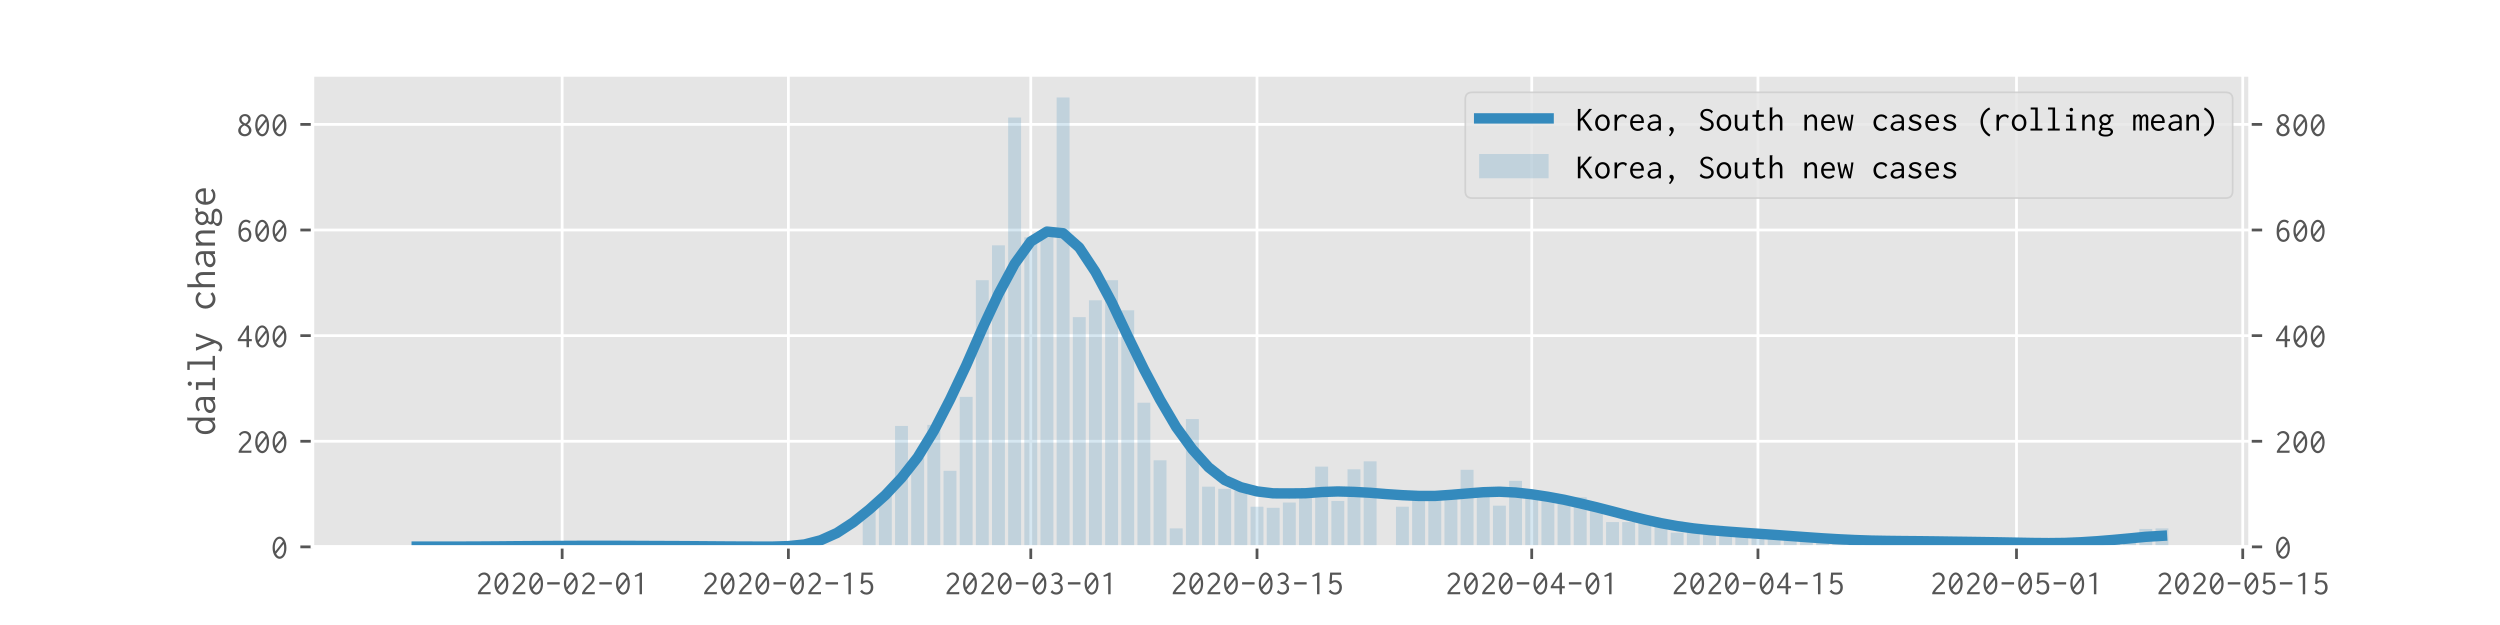 <?xml version="1.0" encoding="utf-8" standalone="no"?>
<!DOCTYPE svg PUBLIC "-//W3C//DTD SVG 1.1//EN"
  "http://www.w3.org/Graphics/SVG/1.1/DTD/svg11.dtd">
<!-- Created with matplotlib (https://matplotlib.org/) -->
<svg height="180pt" version="1.1" viewBox="0 0 720 180" width="720pt" xmlns="http://www.w3.org/2000/svg" xmlns:xlink="http://www.w3.org/1999/xlink">
 <defs>
  <style type="text/css">
*{stroke-linecap:butt;stroke-linejoin:round;}
  </style>
 </defs>
 <g id="figure_1">
  <g id="patch_1">
   <path d="M 0 180 
L 720 180 
L 720 0 
L 0 0 
z
" style="fill:#ffffff;"/>
  </g>
  <g id="axes_1">
   <g id="patch_2">
    <path d="M 90 157.5 
L 648 157.5 
L 648 21.6 
L 90 21.6 
z
" style="fill:#e5e5e5;"/>
   </g>
   <g id="matplotlib.axis_1">
    <g id="xtick_1">
     <g id="line2d_1">
      <path clip-path="url(#p660a47ce5e)" d="M 161.902 157.5 
L 161.902 21.6 
" style="fill:none;stroke:#ffffff;stroke-linecap:square;stroke-width:0.8;"/>
     </g>
     <g id="line2d_2">
      <defs>
       <path d="M 0 0 
L 0 3.5 
" id="m547357cd1e" style="stroke:#555555;stroke-width:0.8;"/>
      </defs>
      <g>
       <use style="fill:#555555;stroke:#555555;stroke-width:0.8;" x="161.902" xlink:href="#m547357cd1e" y="157.5"/>
      </g>
     </g>
     <g id="text_1">
      <!-- 2020-02-01 -->
      <defs>
       <path d="M 7.703 52.594 
L 12.797 48.5 
C 13.406 49.406 13.094 50 13.703 50.797 
C 15.203 53.094 18.906 56.5 24.297 56.5 
C 31 56.5 36.297 51.406 36.297 44.703 
C 36.297 37.094 29.906 31.594 25.406 27.5 
C 18.297 21.094 12.5 14.703 7.297 4.406 
L 7.297 0 
L 43.906 0 
L 43.906 6.906 
C 43.203 7.203 42.703 6.703 42.5 6.5 
C 42.094 6.094 41.906 6.094 41.5 6.094 
L 15.297 6.094 
C 20.5 15.094 27.797 21.297 32.297 25.5 
C 36.797 29.797 43.203 36.203 43.203 45.203 
C 43.203 54.906 35.297 62.703 25.203 62.703 
C 18.094 62.703 11.406 58.906 7.703 52.594 
z
" id="Inconsolata-50"/>
       <path d="M 25.094 62.703 
C 15.203 62.703 5 50.5 5 30.594 
C 5 10.406 15.297 -1.203 25.203 -1.203 
C 34.203 -1.203 44.906 8.594 44.906 30.094 
C 44.906 51.297 34.703 62.703 25.094 62.703 
z
M 34.797 48.406 
L 12.906 20 
C 12 23.5 11.5 27.406 11.5 31.797 
C 11.5 47.797 18.797 56.594 25 56.594 
C 28.406 56.594 32.094 53.906 34.797 48.406 
z
M 37.094 41.797 
C 38 38.297 38.406 34.094 38.406 29.203 
C 38.406 11.797 30.906 5.203 25.406 5.203 
C 21.703 5.203 17.906 8.203 15.203 13.703 
z
" id="Inconsolata-48"/>
       <path d="M 7 34.703 
L 7 28.094 
L 43 28.094 
L 43 34.703 
z
" id="Inconsolata-45"/>
       <path d="M 29.906 62.297 
L 25.094 62.297 
L 8.797 53.797 
L 10.406 49.906 
L 22.906 53.594 
L 22.906 -0.094 
L 29.906 -0.094 
z
" id="Inconsolata-49"/>
      </defs>
      <g style="fill:#555555;" transform="translate(136.902 171.141)scale(0.1 -0.1)">
       <use xlink:href="#Inconsolata-50"/>
       <use x="50" xlink:href="#Inconsolata-48"/>
       <use x="100" xlink:href="#Inconsolata-50"/>
       <use x="150" xlink:href="#Inconsolata-48"/>
       <use x="200" xlink:href="#Inconsolata-45"/>
       <use x="250" xlink:href="#Inconsolata-48"/>
       <use x="300" xlink:href="#Inconsolata-50"/>
       <use x="350" xlink:href="#Inconsolata-45"/>
       <use x="400" xlink:href="#Inconsolata-48"/>
       <use x="450" xlink:href="#Inconsolata-49"/>
      </g>
     </g>
    </g>
    <g id="xtick_2">
     <g id="line2d_3">
      <path clip-path="url(#p660a47ce5e)" d="M 227.057 157.5 
L 227.057 21.6 
" style="fill:none;stroke:#ffffff;stroke-linecap:square;stroke-width:0.8;"/>
     </g>
     <g id="line2d_4">
      <g>
       <use style="fill:#555555;stroke:#555555;stroke-width:0.8;" x="227.057" xlink:href="#m547357cd1e" y="157.5"/>
      </g>
     </g>
     <g id="text_2">
      <!-- 2020-02-15 -->
      <defs>
       <path d="M 10.594 62.297 
L 8.406 30.594 
L 12.906 28.797 
C 15.906 32.594 20.297 34.703 24.594 34.703 
C 31.094 34.703 37.297 29.703 37.297 19.797 
C 37.297 10.203 31.406 5 24.703 5 
C 18 5 13.594 10.094 13.297 10.703 
C 12.906 11.5 13.406 12.5 12.5 13.094 
L 6.297 8.406 
C 10.5 2.297 17.406 -1.203 24.797 -1.203 
C 35.594 -1.203 44.5 6.094 44.5 19.594 
C 44.5 33 36.094 40.406 25.594 40.406 
C 22.203 40.406 18.703 39.594 15.5 38 
L 16.406 56 
L 42.203 56 
L 42.203 62.297 
z
" id="Inconsolata-53"/>
      </defs>
      <g style="fill:#555555;" transform="translate(202.057 171.141)scale(0.1 -0.1)">
       <use xlink:href="#Inconsolata-50"/>
       <use x="50" xlink:href="#Inconsolata-48"/>
       <use x="100" xlink:href="#Inconsolata-50"/>
       <use x="150" xlink:href="#Inconsolata-48"/>
       <use x="200" xlink:href="#Inconsolata-45"/>
       <use x="250" xlink:href="#Inconsolata-48"/>
       <use x="300" xlink:href="#Inconsolata-50"/>
       <use x="350" xlink:href="#Inconsolata-45"/>
       <use x="400" xlink:href="#Inconsolata-49"/>
       <use x="450" xlink:href="#Inconsolata-53"/>
      </g>
     </g>
    </g>
    <g id="xtick_3">
     <g id="line2d_5">
      <path clip-path="url(#p660a47ce5e)" d="M 296.865 157.5 
L 296.865 21.6 
" style="fill:none;stroke:#ffffff;stroke-linecap:square;stroke-width:0.8;"/>
     </g>
     <g id="line2d_6">
      <g>
       <use style="fill:#555555;stroke:#555555;stroke-width:0.8;" x="296.865" xlink:href="#m547357cd1e" y="157.5"/>
      </g>
     </g>
     <g id="text_3">
      <!-- 2020-03-01 -->
      <defs>
       <path d="M 41 46.703 
C 41 55.203 33.797 62.5 23.906 62.5 
C 18.297 62.5 12.797 60.094 8.906 55.797 
L 12.797 51.5 
C 15.703 54.594 19.703 56.297 23.594 56.297 
C 30 56.297 34.406 51.797 34.406 46.5 
C 34.406 42.797 32.094 38.594 27.703 36.703 
C 26.594 36.297 23.797 35.203 17.906 35.203 
L 17.906 29.594 
C 18.906 29.703 20 29.797 21.094 29.797 
C 29.5 29.797 35.703 25.406 35.703 17.906 
C 35.703 11.094 30.5 5.203 23.203 5.203 
C 17.406 5.203 13.906 9 13.406 9.5 
C 12.594 10.406 13 11.406 12.094 12.297 
L 6.906 6 
C 11 1.297 17 -1.094 23.203 -1.094 
C 35.203 -1.094 42.406 7.406 42.406 17.094 
C 42.406 24.5 38.203 30.797 31.703 33.203 
C 37.297 35.297 41 40.594 41 46.703 
z
" id="Inconsolata-51"/>
      </defs>
      <g style="fill:#555555;" transform="translate(271.865 171.141)scale(0.1 -0.1)">
       <use xlink:href="#Inconsolata-50"/>
       <use x="50" xlink:href="#Inconsolata-48"/>
       <use x="100" xlink:href="#Inconsolata-50"/>
       <use x="150" xlink:href="#Inconsolata-48"/>
       <use x="200" xlink:href="#Inconsolata-45"/>
       <use x="250" xlink:href="#Inconsolata-48"/>
       <use x="300" xlink:href="#Inconsolata-51"/>
       <use x="350" xlink:href="#Inconsolata-45"/>
       <use x="400" xlink:href="#Inconsolata-48"/>
       <use x="450" xlink:href="#Inconsolata-49"/>
      </g>
     </g>
    </g>
    <g id="xtick_4">
     <g id="line2d_7">
      <path clip-path="url(#p660a47ce5e)" d="M 362.019 157.5 
L 362.019 21.6 
" style="fill:none;stroke:#ffffff;stroke-linecap:square;stroke-width:0.8;"/>
     </g>
     <g id="line2d_8">
      <g>
       <use style="fill:#555555;stroke:#555555;stroke-width:0.8;" x="362.019" xlink:href="#m547357cd1e" y="157.5"/>
      </g>
     </g>
     <g id="text_4">
      <!-- 2020-03-15 -->
      <g style="fill:#555555;" transform="translate(337.019 171.141)scale(0.1 -0.1)">
       <use xlink:href="#Inconsolata-50"/>
       <use x="50" xlink:href="#Inconsolata-48"/>
       <use x="100" xlink:href="#Inconsolata-50"/>
       <use x="150" xlink:href="#Inconsolata-48"/>
       <use x="200" xlink:href="#Inconsolata-45"/>
       <use x="250" xlink:href="#Inconsolata-48"/>
       <use x="300" xlink:href="#Inconsolata-51"/>
       <use x="350" xlink:href="#Inconsolata-45"/>
       <use x="400" xlink:href="#Inconsolata-49"/>
       <use x="450" xlink:href="#Inconsolata-53"/>
      </g>
     </g>
    </g>
    <g id="xtick_5">
     <g id="line2d_9">
      <path clip-path="url(#p660a47ce5e)" d="M 441.135 157.5 
L 441.135 21.6 
" style="fill:none;stroke:#ffffff;stroke-linecap:square;stroke-width:0.8;"/>
     </g>
     <g id="line2d_10">
      <g>
       <use style="fill:#555555;stroke:#555555;stroke-width:0.8;" x="441.135" xlink:href="#m547357cd1e" y="157.5"/>
      </g>
     </g>
     <g id="text_5">
      <!-- 2020-04-01 -->
      <defs>
       <path d="M 31.297 62.297 
L 4.797 22.406 
L 4.797 17.203 
L 29.906 17.203 
L 29.906 0 
L 37.094 0 
L 37.094 17.094 
L 45.203 17.094 
L 45.203 23.297 
L 37.094 23.297 
L 37.094 62.297 
z
M 30 51.203 
L 30 23.297 
L 11.703 23.297 
z
" id="Inconsolata-52"/>
      </defs>
      <g style="fill:#555555;" transform="translate(416.135 171.141)scale(0.1 -0.1)">
       <use xlink:href="#Inconsolata-50"/>
       <use x="50" xlink:href="#Inconsolata-48"/>
       <use x="100" xlink:href="#Inconsolata-50"/>
       <use x="150" xlink:href="#Inconsolata-48"/>
       <use x="200" xlink:href="#Inconsolata-45"/>
       <use x="250" xlink:href="#Inconsolata-48"/>
       <use x="300" xlink:href="#Inconsolata-52"/>
       <use x="350" xlink:href="#Inconsolata-45"/>
       <use x="400" xlink:href="#Inconsolata-48"/>
       <use x="450" xlink:href="#Inconsolata-49"/>
      </g>
     </g>
    </g>
    <g id="xtick_6">
     <g id="line2d_11">
      <path clip-path="url(#p660a47ce5e)" d="M 506.289 157.5 
L 506.289 21.6 
" style="fill:none;stroke:#ffffff;stroke-linecap:square;stroke-width:0.8;"/>
     </g>
     <g id="line2d_12">
      <g>
       <use style="fill:#555555;stroke:#555555;stroke-width:0.8;" x="506.289" xlink:href="#m547357cd1e" y="157.5"/>
      </g>
     </g>
     <g id="text_6">
      <!-- 2020-04-15 -->
      <g style="fill:#555555;" transform="translate(481.289 171.141)scale(0.1 -0.1)">
       <use xlink:href="#Inconsolata-50"/>
       <use x="50" xlink:href="#Inconsolata-48"/>
       <use x="100" xlink:href="#Inconsolata-50"/>
       <use x="150" xlink:href="#Inconsolata-48"/>
       <use x="200" xlink:href="#Inconsolata-45"/>
       <use x="250" xlink:href="#Inconsolata-48"/>
       <use x="300" xlink:href="#Inconsolata-52"/>
       <use x="350" xlink:href="#Inconsolata-45"/>
       <use x="400" xlink:href="#Inconsolata-49"/>
       <use x="450" xlink:href="#Inconsolata-53"/>
      </g>
     </g>
    </g>
    <g id="xtick_7">
     <g id="line2d_13">
      <path clip-path="url(#p660a47ce5e)" d="M 580.751 157.5 
L 580.751 21.6 
" style="fill:none;stroke:#ffffff;stroke-linecap:square;stroke-width:0.8;"/>
     </g>
     <g id="line2d_14">
      <g>
       <use style="fill:#555555;stroke:#555555;stroke-width:0.8;" x="580.751" xlink:href="#m547357cd1e" y="157.5"/>
      </g>
     </g>
     <g id="text_7">
      <!-- 2020-05-01 -->
      <g style="fill:#555555;" transform="translate(555.751 171.141)scale(0.1 -0.1)">
       <use xlink:href="#Inconsolata-50"/>
       <use x="50" xlink:href="#Inconsolata-48"/>
       <use x="100" xlink:href="#Inconsolata-50"/>
       <use x="150" xlink:href="#Inconsolata-48"/>
       <use x="200" xlink:href="#Inconsolata-45"/>
       <use x="250" xlink:href="#Inconsolata-48"/>
       <use x="300" xlink:href="#Inconsolata-53"/>
       <use x="350" xlink:href="#Inconsolata-45"/>
       <use x="400" xlink:href="#Inconsolata-48"/>
       <use x="450" xlink:href="#Inconsolata-49"/>
      </g>
     </g>
    </g>
    <g id="xtick_8">
     <g id="line2d_15">
      <path clip-path="url(#p660a47ce5e)" d="M 645.906 157.5 
L 645.906 21.6 
" style="fill:none;stroke:#ffffff;stroke-linecap:square;stroke-width:0.8;"/>
     </g>
     <g id="line2d_16">
      <g>
       <use style="fill:#555555;stroke:#555555;stroke-width:0.8;" x="645.906" xlink:href="#m547357cd1e" y="157.5"/>
      </g>
     </g>
     <g id="text_8">
      <!-- 2020-05-15 -->
      <g style="fill:#555555;" transform="translate(620.906 171.141)scale(0.1 -0.1)">
       <use xlink:href="#Inconsolata-50"/>
       <use x="50" xlink:href="#Inconsolata-48"/>
       <use x="100" xlink:href="#Inconsolata-50"/>
       <use x="150" xlink:href="#Inconsolata-48"/>
       <use x="200" xlink:href="#Inconsolata-45"/>
       <use x="250" xlink:href="#Inconsolata-48"/>
       <use x="300" xlink:href="#Inconsolata-53"/>
       <use x="350" xlink:href="#Inconsolata-45"/>
       <use x="400" xlink:href="#Inconsolata-49"/>
       <use x="450" xlink:href="#Inconsolata-53"/>
      </g>
     </g>
    </g>
   </g>
   <g id="matplotlib.axis_2">
    <g id="ytick_1">
     <g id="line2d_17">
      <path clip-path="url(#p660a47ce5e)" d="M 90 157.5 
L 648 157.5 
" style="fill:none;stroke:#ffffff;stroke-linecap:square;stroke-width:0.8;"/>
     </g>
     <g id="line2d_18">
      <defs>
       <path d="M 0 0 
L -3.5 0 
" id="md7bf69ab5d" style="stroke:#555555;stroke-width:0.8;"/>
      </defs>
      <g>
       <use style="fill:#555555;stroke:#555555;stroke-width:0.8;" x="90" xlink:href="#md7bf69ab5d" y="157.5"/>
      </g>
     </g>
     <g id="line2d_19">
      <defs>
       <path d="M 0 0 
L 3.5 0 
" id="m81db31ab72" style="stroke:#555555;stroke-width:0.8;"/>
      </defs>
      <g>
       <use style="fill:#555555;stroke:#555555;stroke-width:0.8;" x="648" xlink:href="#m81db31ab72" y="157.5"/>
      </g>
     </g>
     <g id="text_9">
      <!-- 0 -->
      <g style="fill:#555555;" transform="translate(78 160.82)scale(0.1 -0.1)">
       <use xlink:href="#Inconsolata-48"/>
      </g>
     </g>
     <g id="text_10">
      <!-- 0 -->
      <g style="fill:#555555;" transform="translate(655 160.82)scale(0.1 -0.1)">
       <use xlink:href="#Inconsolata-48"/>
      </g>
     </g>
    </g>
    <g id="ytick_2">
     <g id="line2d_20">
      <path clip-path="url(#p660a47ce5e)" d="M 90 127.082 
L 648 127.082 
" style="fill:none;stroke:#ffffff;stroke-linecap:square;stroke-width:0.8;"/>
     </g>
     <g id="line2d_21">
      <g>
       <use style="fill:#555555;stroke:#555555;stroke-width:0.8;" x="90" xlink:href="#md7bf69ab5d" y="127.082"/>
      </g>
     </g>
     <g id="line2d_22">
      <g>
       <use style="fill:#555555;stroke:#555555;stroke-width:0.8;" x="648" xlink:href="#m81db31ab72" y="127.082"/>
      </g>
     </g>
     <g id="text_11">
      <!-- 200 -->
      <g style="fill:#555555;" transform="translate(68 130.402)scale(0.1 -0.1)">
       <use xlink:href="#Inconsolata-50"/>
       <use x="50" xlink:href="#Inconsolata-48"/>
       <use x="100" xlink:href="#Inconsolata-48"/>
      </g>
     </g>
     <g id="text_12">
      <!-- 200 -->
      <g style="fill:#555555;" transform="translate(655 130.402)scale(0.1 -0.1)">
       <use xlink:href="#Inconsolata-50"/>
       <use x="50" xlink:href="#Inconsolata-48"/>
       <use x="100" xlink:href="#Inconsolata-48"/>
      </g>
     </g>
    </g>
    <g id="ytick_3">
     <g id="line2d_23">
      <path clip-path="url(#p660a47ce5e)" d="M 90 96.664 
L 648 96.664 
" style="fill:none;stroke:#ffffff;stroke-linecap:square;stroke-width:0.8;"/>
     </g>
     <g id="line2d_24">
      <g>
       <use style="fill:#555555;stroke:#555555;stroke-width:0.8;" x="90" xlink:href="#md7bf69ab5d" y="96.664"/>
      </g>
     </g>
     <g id="line2d_25">
      <g>
       <use style="fill:#555555;stroke:#555555;stroke-width:0.8;" x="648" xlink:href="#m81db31ab72" y="96.664"/>
      </g>
     </g>
     <g id="text_13">
      <!-- 400 -->
      <g style="fill:#555555;" transform="translate(68 99.984)scale(0.1 -0.1)">
       <use xlink:href="#Inconsolata-52"/>
       <use x="50" xlink:href="#Inconsolata-48"/>
       <use x="100" xlink:href="#Inconsolata-48"/>
      </g>
     </g>
     <g id="text_14">
      <!-- 400 -->
      <g style="fill:#555555;" transform="translate(655 99.984)scale(0.1 -0.1)">
       <use xlink:href="#Inconsolata-52"/>
       <use x="50" xlink:href="#Inconsolata-48"/>
       <use x="100" xlink:href="#Inconsolata-48"/>
      </g>
     </g>
    </g>
    <g id="ytick_4">
     <g id="line2d_26">
      <path clip-path="url(#p660a47ce5e)" d="M 90 66.246 
L 648 66.246 
" style="fill:none;stroke:#ffffff;stroke-linecap:square;stroke-width:0.8;"/>
     </g>
     <g id="line2d_27">
      <g>
       <use style="fill:#555555;stroke:#555555;stroke-width:0.8;" x="90" xlink:href="#md7bf69ab5d" y="66.246"/>
      </g>
     </g>
     <g id="line2d_28">
      <g>
       <use style="fill:#555555;stroke:#555555;stroke-width:0.8;" x="648" xlink:href="#m81db31ab72" y="66.246"/>
      </g>
     </g>
     <g id="text_15">
      <!-- 600 -->
      <defs>
       <path d="M 28.703 63 
C 21.203 63 13.203 58.406 9.297 47.5 
C 7.203 41.594 6.703 34.297 6.703 28.297 
C 6.703 21 7.406 13.203 11.406 7.203 
C 15 1.703 20.594 -1.094 26.094 -1.094 
C 35.594 -1.094 43.906 6.906 43.906 19.797 
C 43.906 32.703 35.594 40.203 26.797 40.203 
C 21.406 40.203 16.297 37.297 13.594 32.703 
C 14 54 24.203 56.797 28.703 56.797 
C 32.797 56.797 35.594 54.594 36 54.203 
C 36.594 53.5 36.594 52.594 37.5 51.906 
L 42.297 57.297 
C 38.703 60.906 33.703 63 28.703 63 
z
M 26.094 34 
C 31.094 34 37.094 30.094 37.094 19.406 
C 37.094 9.703 31.703 5.094 26.406 5.094 
C 18.797 5.094 13.094 14 13.906 25.703 
C 16.703 30.797 21.5 34 26.094 34 
z
" id="Inconsolata-54"/>
      </defs>
      <g style="fill:#555555;" transform="translate(68 69.566)scale(0.1 -0.1)">
       <use xlink:href="#Inconsolata-54"/>
       <use x="50" xlink:href="#Inconsolata-48"/>
       <use x="100" xlink:href="#Inconsolata-48"/>
      </g>
     </g>
     <g id="text_16">
      <!-- 600 -->
      <g style="fill:#555555;" transform="translate(655 69.566)scale(0.1 -0.1)">
       <use xlink:href="#Inconsolata-54"/>
       <use x="50" xlink:href="#Inconsolata-48"/>
       <use x="100" xlink:href="#Inconsolata-48"/>
      </g>
     </g>
    </g>
    <g id="ytick_5">
     <g id="line2d_29">
      <path clip-path="url(#p660a47ce5e)" d="M 90 35.828 
L 648 35.828 
" style="fill:none;stroke:#ffffff;stroke-linecap:square;stroke-width:0.8;"/>
     </g>
     <g id="line2d_30">
      <g>
       <use style="fill:#555555;stroke:#555555;stroke-width:0.8;" x="90" xlink:href="#md7bf69ab5d" y="35.828"/>
      </g>
     </g>
     <g id="line2d_31">
      <g>
       <use style="fill:#555555;stroke:#555555;stroke-width:0.8;" x="648" xlink:href="#m81db31ab72" y="35.828"/>
      </g>
     </g>
     <g id="text_17">
      <!-- 800 -->
      <defs>
       <path d="M 25.797 63 
C 16.203 63 8.906 56.094 8.906 47.703 
C 8.906 41.594 12.797 36 18.406 33.094 
C 11 29.594 6 22.797 6 15.594 
C 6 6.297 14.203 -1.094 24.906 -1.094 
C 35.797 -1.094 44.094 6.5 44.094 16 
C 44.094 23.406 39.094 30 32.094 33.297 
C 38.094 36.406 42 42.297 42 48.297 
C 42 56.5 34.906 63 25.797 63 
z
M 23.703 30.203 
C 31.703 27.703 37 22.203 37 16.094 
C 37 10.094 31.906 5.203 25.203 5.203 
C 18.406 5.203 13.203 10.297 13.203 16.5 
C 13.203 22.406 17.797 27.797 23.703 30.203 
z
M 25.203 57.203 
C 30.797 57.203 35.203 53 35.203 47.797 
C 35.203 43 31.5 38.406 26.594 35.797 
C 26.594 35.797 15.594 40 15.594 48.297 
C 15.594 53.203 19.797 57.203 25.203 57.203 
z
" id="Inconsolata-56"/>
      </defs>
      <g style="fill:#555555;" transform="translate(68 39.148)scale(0.1 -0.1)">
       <use xlink:href="#Inconsolata-56"/>
       <use x="50" xlink:href="#Inconsolata-48"/>
       <use x="100" xlink:href="#Inconsolata-48"/>
      </g>
     </g>
     <g id="text_18">
      <!-- 800 -->
      <g style="fill:#555555;" transform="translate(655 39.148)scale(0.1 -0.1)">
       <use xlink:href="#Inconsolata-56"/>
       <use x="50" xlink:href="#Inconsolata-48"/>
       <use x="100" xlink:href="#Inconsolata-48"/>
      </g>
     </g>
    </g>
    <g id="text_19">
     <!-- daily change -->
     <defs>
      <path d="M 37.094 39 
C 34.906 43.703 30 46.797 23.703 46.797 
C 15 46.797 4.406 40.594 4.406 23.203 
C 4.406 6.297 13.797 -1.094 22.594 -1.094 
C 28.406 -1.094 33.797 2.203 36.703 7.297 
L 36.703 3.297 
C 36.703 2.203 36.797 1.094 37.094 0 
L 44.297 0 
C 43.906 1.297 43.906 2.797 43.906 4.203 
L 43.797 63.594 
C 43.797 64.203 43.797 64.406 44.203 65 
C 44.406 65.297 44.797 65.797 44.703 66.5 
L 37.094 66.5 
z
M 24 40.906 
C 28 40.906 33.906 38.797 35.703 32 
C 36.297 29.906 36.5 27.406 36.5 22.297 
C 36.5 18.797 36.297 16.297 35.5 13.906 
C 33.797 8.5 29 5.297 24.297 5.297 
C 19.094 5.297 11.406 9.297 11.406 24.297 
C 11.406 37.406 18.703 40.906 24 40.906 
z
" id="Inconsolata-100"/>
      <path d="M 9 40.297 
L 12.5 35.703 
C 16.297 39.594 21.406 40.797 25.703 40.797 
C 31.094 40.797 33.797 38.5 35.094 36.406 
C 36.594 33.906 36.5 30.906 36.5 28.5 
L 36.5 26.906 
L 35.094 26.906 
C 28.297 26.906 21.094 26.906 15.297 24.797 
C 8.094 22.203 4.906 16.797 4.906 11.797 
C 4.906 5.094 10.703 -1.203 20.203 -1.203 
C 25.797 -1.203 31.594 0.906 36.594 5 
L 36.594 0 
L 43.406 0 
L 43.406 28.297 
C 43.406 32 43.297 35.5 41.203 39.094 
C 38.203 44 32.406 46.594 25.297 46.594 
C 19.203 46.594 13.297 44.703 9 40.297 
z
M 36.797 21.406 
L 36.797 18.297 
C 36.797 16 36.797 13 33.703 9.703 
C 32 8 27.703 4.297 21.703 4.297 
C 15.594 4.297 12.094 8.203 12.094 12.203 
C 12.094 15.594 14.406 19.297 20.094 20.703 
C 24.297 21.703 30.406 21.406 35.203 21.406 
z
" id="Inconsolata-97"/>
      <path d="M 10.594 45.703 
L 10.594 39.797 
L 21.594 39.797 
L 21.594 5.703 
L 10 5.703 
L 10 0 
L 39.594 0 
L 39.594 5.703 
L 28.906 5.703 
L 28.906 45.703 
z
M 25.406 65.5 
C 22.5 65.5 20.203 63.203 20.203 60.406 
C 20.203 57.594 22.5 55.297 25.406 55.297 
C 28.297 55.297 30.594 57.594 30.594 60.406 
C 30.594 63.203 28.297 65.5 25.406 65.5 
z
" id="Inconsolata-105"/>
      <path d="M 8.406 66.406 
L 8.406 60.594 
L 21.406 60.594 
L 21.406 5.703 
L 7.797 5.703 
L 7.797 0 
L 42.094 0 
L 42.094 5.703 
L 28.594 5.703 
L 28.594 66.406 
z
" id="Inconsolata-108"/>
      <path d="M 4.5 45.594 
L 23.094 0.094 
L 21.594 -3.203 
C 20.797 -5.094 19.906 -7 18.5 -8.5 
C 16.594 -10.594 14.203 -11.5 12.094 -11.5 
C 8.703 -11.5 7 -9.203 6.703 -8.797 
C 6.406 -8.297 6.5 -7.594 5.906 -7.094 
L 2.203 -13.594 
C 4.797 -16.094 8.297 -17.406 12.094 -17.406 
C 16.203 -17.406 20.5 -15.906 23.5 -12.5 
C 25.5 -10.203 26.5 -7.797 27.5 -5.203 
L 41.703 32.5 
C 43.406 36.797 44.906 41.203 46.297 45.703 
L 38.797 45.703 
C 38 41.5 36.703 37.5 35.297 33.5 
L 26.594 9 
L 13.203 42.703 
C 13.094 43 13.094 43.203 13.094 43.5 
C 13.094 44.203 13.594 44.703 13.5 45.594 
z
" id="Inconsolata-121"/>
      <path id="Inconsolata-32"/>
      <path d="M 45.594 38.094 
C 42 43.406 35.906 46.594 28.5 46.594 
C 15.094 46.594 5.594 36.5 5.594 22.797 
C 5.594 9 15.094 -1.203 28.094 -1.203 
C 34.406 -1.203 40.594 1.406 44.906 6.094 
L 40.797 10.906 
C 37.703 7.406 33.203 5.406 28.703 5.406 
C 19.797 5.406 13 12.797 13 23.5 
C 13 33.906 19.703 40.406 28.094 40.406 
C 35.906 40.406 39.594 35 39.906 34.406 
C 40.297 33.703 39.703 32.703 40.5 32.094 
z
" id="Inconsolata-99"/>
      <path d="M 6.906 0 
L 14.297 0 
L 14.297 26.297 
C 14.297 29.297 14.594 31.594 16.5 34.094 
C 18.297 36.406 22.703 40.5 27.5 40.5 
C 29.797 40.5 32.094 39.5 33.703 37.594 
C 36.203 34.594 36.203 30.703 36.203 27.5 
L 36.203 0 
L 43.297 0 
L 43.297 27.703 
C 43.297 31.203 43.203 35 41.594 38.703 
C 39.297 43.797 34.703 46.703 29.5 46.703 
C 23.297 46.703 17.594 42.703 14.297 37.594 
L 14.297 64.094 
C 14.297 64.406 14.297 64.703 14.594 65 
C 14.906 65.297 15.297 65.594 15.297 66.094 
C 15.297 66.203 15.297 66.297 15.203 66.406 
L 6.906 66.406 
z
" id="Inconsolata-104"/>
      <path d="M 6.797 0 
L 14.094 0 
L 14.094 26.297 
C 14.094 29.297 14.5 31.594 16.406 34.094 
C 18.094 36.406 22.5 40.5 27.297 40.5 
C 29.594 40.5 31.906 39.5 33.5 37.594 
C 36 34.594 36 30.703 36 27.5 
L 36 0 
L 43.094 0 
L 43.094 27.703 
C 43.094 31.203 43.094 35 41.5 38.703 
C 39.203 43.797 34.5 46.703 29.297 46.703 
C 23.094 46.703 17.5 42.703 14.094 37.594 
L 14.094 45.594 
L 6.797 45.594 
z
" id="Inconsolata-110"/>
      <path d="M 12.5 31.406 
C 12.5 36.906 17.094 41.406 22.594 41.406 
C 28.203 41.406 32.703 36.906 32.703 31.406 
C 32.703 25.906 28.203 21.406 22.594 21.406 
C 17 21.406 12.5 25.906 12.5 31.406 
z
M 23 47.094 
C 13.906 47.094 6 39.906 6 31 
C 6 26 8.5 21.297 12.703 18.594 
C 9.406 15.797 7.5 12.703 7.5 9.797 
C 7.5 7.906 8.297 5.203 11.203 3.703 
C 6.297 0.594 3.797 -2.797 3.797 -6.406 
C 3.797 -11.406 8.406 -17.297 24.406 -17.297 
C 39.906 -17.297 45.5 -9.406 45.5 -3.297 
C 45.5 0.703 43.203 4.703 38.406 6.594 
C 33.594 8.594 28.094 7.906 22.906 7.906 
C 19.5 7.906 17.297 8.203 16.406 8.5 
C 14.594 9 13.594 10.094 13.594 11.5 
C 13.594 13.906 16.406 16.203 16.906 16.594 
C 18.703 15.906 20.703 15.594 22.703 15.594 
C 31.703 15.594 39.094 22.797 39.094 31.203 
C 39.094 34 38.297 36.703 36.797 39 
C 39.203 40.406 42 41.203 44.797 41.203 
C 45.703 41.203 46.5 41.094 47.406 40.906 
L 46.594 46.797 
C 42 47.203 37.406 45.703 33.906 42.797 
C 31 45.594 27.203 47.094 23 47.094 
z
M 16.094 2.406 
C 17.797 2.203 20.203 2 23.703 1.797 
C 27.094 1.703 30.797 2 33.406 1.594 
C 37.594 0.906 38.906 -1.703 38.906 -3.703 
C 38.906 -5.703 37.703 -8.094 34.594 -9.797 
C 31.203 -11.594 27.406 -11.797 24.297 -11.797 
C 22.203 -11.797 18.297 -11.703 14.906 -10.297 
C 11.203 -8.797 10.406 -6.297 10.406 -4.703 
C 10.406 -1.406 13.5 1 16.094 2.406 
z
" id="Inconsolata-103"/>
      <path d="M 25.797 46.703 
C 14.906 46.703 4.797 38.906 4.797 22.297 
C 4.797 7 14.297 -1.094 26.703 -1.094 
C 33.297 -1.094 39.203 1.297 43.094 6 
L 39.094 9.906 
C 36.203 6.5 31.797 4.703 27.297 4.703 
C 21.203 4.703 12.297 8.094 11.797 21.797 
L 44.203 21.797 
C 44.5 24.906 44.406 27.906 43.906 30.5 
C 41.797 42.797 33.297 46.703 25.797 46.703 
z
M 12 27.297 
C 13.5 38.094 20.406 41.203 25.297 41.203 
C 32.703 41.203 38 34.703 37.094 27.297 
z
" id="Inconsolata-101"/>
     </defs>
     <g style="fill:#555555;" transform="translate(61.911 125.55)rotate(-90)scale(0.12 -0.12)">
      <use xlink:href="#Inconsolata-100"/>
      <use x="50" xlink:href="#Inconsolata-97"/>
      <use x="100" xlink:href="#Inconsolata-105"/>
      <use x="150" xlink:href="#Inconsolata-108"/>
      <use x="200" xlink:href="#Inconsolata-121"/>
      <use x="250" xlink:href="#Inconsolata-32"/>
      <use x="300" xlink:href="#Inconsolata-99"/>
      <use x="350" xlink:href="#Inconsolata-104"/>
      <use x="400" xlink:href="#Inconsolata-97"/>
      <use x="450" xlink:href="#Inconsolata-110"/>
      <use x="500" xlink:href="#Inconsolata-103"/>
      <use x="550" xlink:href="#Inconsolata-101"/>
     </g>
    </g>
   </g>
   <g id="patch_3">
    <path clip-path="url(#p660a47ce5e)" d="M 118.156 157.5 
L 121.879 157.5 
L 121.879 157.5 
L 118.156 157.5 
z
" style="fill:#348abd;opacity:0.2;"/>
   </g>
   <g id="patch_4">
    <path clip-path="url(#p660a47ce5e)" d="M 122.81 157.5 
L 126.533 157.5 
L 126.533 157.348 
L 122.81 157.348 
z
" style="fill:#348abd;opacity:0.2;"/>
   </g>
   <g id="patch_5">
    <path clip-path="url(#p660a47ce5e)" d="M 127.464 157.5 
L 131.187 157.5 
L 131.187 157.5 
L 127.464 157.5 
z
" style="fill:#348abd;opacity:0.2;"/>
   </g>
   <g id="patch_6">
    <path clip-path="url(#p660a47ce5e)" d="M 132.118 157.5 
L 135.841 157.5 
L 135.841 157.348 
L 132.118 157.348 
z
" style="fill:#348abd;opacity:0.2;"/>
   </g>
   <g id="patch_7">
    <path clip-path="url(#p660a47ce5e)" d="M 136.771 157.5 
L 140.495 157.5 
L 140.495 157.348 
L 136.771 157.348 
z
" style="fill:#348abd;opacity:0.2;"/>
   </g>
   <g id="patch_8">
    <path clip-path="url(#p660a47ce5e)" d="M 141.425 157.5 
L 145.148 157.5 
L 145.148 157.5 
L 141.425 157.5 
z
" style="fill:#348abd;opacity:0.2;"/>
   </g>
   <g id="patch_9">
    <path clip-path="url(#p660a47ce5e)" d="M 146.079 157.5 
L 149.802 157.5 
L 149.802 157.5 
L 146.079 157.5 
z
" style="fill:#348abd;opacity:0.2;"/>
   </g>
   <g id="patch_10">
    <path clip-path="url(#p660a47ce5e)" d="M 150.733 157.5 
L 154.456 157.5 
L 154.456 157.5 
L 150.733 157.5 
z
" style="fill:#348abd;opacity:0.2;"/>
   </g>
   <g id="patch_11">
    <path clip-path="url(#p660a47ce5e)" d="M 155.387 157.5 
L 159.11 157.5 
L 159.11 156.435 
L 155.387 156.435 
z
" style="fill:#348abd;opacity:0.2;"/>
   </g>
   <g id="patch_12">
    <path clip-path="url(#p660a47ce5e)" d="M 160.041 157.5 
L 163.764 157.5 
L 163.764 157.348 
L 160.041 157.348 
z
" style="fill:#348abd;opacity:0.2;"/>
   </g>
   <g id="patch_13">
    <path clip-path="url(#p660a47ce5e)" d="M 164.695 157.5 
L 168.418 157.5 
L 168.418 157.044 
L 164.695 157.044 
z
" style="fill:#348abd;opacity:0.2;"/>
   </g>
   <g id="patch_14">
    <path clip-path="url(#p660a47ce5e)" d="M 169.349 157.5 
L 173.072 157.5 
L 173.072 157.5 
L 169.349 157.5 
z
" style="fill:#348abd;opacity:0.2;"/>
   </g>
   <g id="patch_15">
    <path clip-path="url(#p660a47ce5e)" d="M 174.003 157.5 
L 177.726 157.5 
L 177.726 157.348 
L 174.003 157.348 
z
" style="fill:#348abd;opacity:0.2;"/>
   </g>
   <g id="patch_16">
    <path clip-path="url(#p660a47ce5e)" d="M 178.656 157.5 
L 182.379 157.5 
L 182.379 157.044 
L 178.656 157.044 
z
" style="fill:#348abd;opacity:0.2;"/>
   </g>
   <g id="patch_17">
    <path clip-path="url(#p660a47ce5e)" d="M 183.31 157.5 
L 187.033 157.5 
L 187.033 156.892 
L 183.31 156.892 
z
" style="fill:#348abd;opacity:0.2;"/>
   </g>
   <g id="patch_18">
    <path clip-path="url(#p660a47ce5e)" d="M 187.964 157.5 
L 191.687 157.5 
L 191.687 157.348 
L 187.964 157.348 
z
" style="fill:#348abd;opacity:0.2;"/>
   </g>
   <g id="patch_19">
    <path clip-path="url(#p660a47ce5e)" d="M 192.618 157.5 
L 196.341 157.5 
L 196.341 157.5 
L 192.618 157.5 
z
" style="fill:#348abd;opacity:0.2;"/>
   </g>
   <g id="patch_20">
    <path clip-path="url(#p660a47ce5e)" d="M 197.272 157.5 
L 200.995 157.5 
L 200.995 157.348 
L 197.272 157.348 
z
" style="fill:#348abd;opacity:0.2;"/>
   </g>
   <g id="patch_21">
    <path clip-path="url(#p660a47ce5e)" d="M 201.926 157.5 
L 205.649 157.5 
L 205.649 157.196 
L 201.926 157.196 
z
" style="fill:#348abd;opacity:0.2;"/>
   </g>
   <g id="patch_22">
    <path clip-path="url(#p660a47ce5e)" d="M 206.58 157.5 
L 210.303 157.5 
L 210.303 157.348 
L 206.58 157.348 
z
" style="fill:#348abd;opacity:0.2;"/>
   </g>
   <g id="patch_23">
    <path clip-path="url(#p660a47ce5e)" d="M 211.234 157.5 
L 214.957 157.5 
L 214.957 157.5 
L 211.234 157.5 
z
" style="fill:#348abd;opacity:0.2;"/>
   </g>
   <g id="patch_24">
    <path clip-path="url(#p660a47ce5e)" d="M 215.887 157.5 
L 219.611 157.5 
L 219.611 157.5 
L 215.887 157.5 
z
" style="fill:#348abd;opacity:0.2;"/>
   </g>
   <g id="patch_25">
    <path clip-path="url(#p660a47ce5e)" d="M 220.541 157.5 
L 224.264 157.5 
L 224.264 157.5 
L 220.541 157.5 
z
" style="fill:#348abd;opacity:0.2;"/>
   </g>
   <g id="patch_26">
    <path clip-path="url(#p660a47ce5e)" d="M 225.195 157.5 
L 228.918 157.5 
L 228.918 157.5 
L 225.195 157.5 
z
" style="fill:#348abd;opacity:0.2;"/>
   </g>
   <g id="patch_27">
    <path clip-path="url(#p660a47ce5e)" d="M 229.849 157.5 
L 233.572 157.5 
L 233.572 157.348 
L 229.849 157.348 
z
" style="fill:#348abd;opacity:0.2;"/>
   </g>
   <g id="patch_28">
    <path clip-path="url(#p660a47ce5e)" d="M 234.503 157.5 
L 238.226 157.5 
L 238.226 157.348 
L 234.503 157.348 
z
" style="fill:#348abd;opacity:0.2;"/>
   </g>
   <g id="patch_29">
    <path clip-path="url(#p660a47ce5e)" d="M 239.157 157.5 
L 242.88 157.5 
L 242.88 157.348 
L 239.157 157.348 
z
" style="fill:#348abd;opacity:0.2;"/>
   </g>
   <g id="patch_30">
    <path clip-path="url(#p660a47ce5e)" d="M 243.811 157.5 
L 247.534 157.5 
L 247.534 157.5 
L 243.811 157.5 
z
" style="fill:#348abd;opacity:0.2;"/>
   </g>
   <g id="patch_31">
    <path clip-path="url(#p660a47ce5e)" d="M 248.465 157.5 
L 252.188 157.5 
L 252.188 146.397 
L 248.465 146.397 
z
" style="fill:#348abd;opacity:0.2;"/>
   </g>
   <g id="patch_32">
    <path clip-path="url(#p660a47ce5e)" d="M 253.118 157.5 
L 256.842 157.5 
L 256.842 142.291 
L 253.118 142.291 
z
" style="fill:#348abd;opacity:0.2;"/>
   </g>
   <g id="patch_33">
    <path clip-path="url(#p660a47ce5e)" d="M 257.772 157.5 
L 261.495 157.5 
L 261.495 122.671 
L 257.772 122.671 
z
" style="fill:#348abd;opacity:0.2;"/>
   </g>
   <g id="patch_34">
    <path clip-path="url(#p660a47ce5e)" d="M 262.426 157.5 
L 266.149 157.5 
L 266.149 131.797 
L 262.426 131.797 
z
" style="fill:#348abd;opacity:0.2;"/>
   </g>
   <g id="patch_35">
    <path clip-path="url(#p660a47ce5e)" d="M 267.08 157.5 
L 270.803 157.5 
L 270.803 122.367 
L 267.08 122.367 
z
" style="fill:#348abd;opacity:0.2;"/>
   </g>
   <g id="patch_36">
    <path clip-path="url(#p660a47ce5e)" d="M 271.734 157.5 
L 275.457 157.5 
L 275.457 135.599 
L 271.734 135.599 
z
" style="fill:#348abd;opacity:0.2;"/>
   </g>
   <g id="patch_37">
    <path clip-path="url(#p660a47ce5e)" d="M 276.388 157.5 
L 280.111 157.5 
L 280.111 114.306 
L 276.388 114.306 
z
" style="fill:#348abd;opacity:0.2;"/>
   </g>
   <g id="patch_38">
    <path clip-path="url(#p660a47ce5e)" d="M 281.042 157.5 
L 284.765 157.5 
L 284.765 80.695 
L 281.042 80.695 
z
" style="fill:#348abd;opacity:0.2;"/>
   </g>
   <g id="patch_39">
    <path clip-path="url(#p660a47ce5e)" d="M 285.696 157.5 
L 289.419 157.5 
L 289.419 70.657 
L 285.696 70.657 
z
" style="fill:#348abd;opacity:0.2;"/>
   </g>
   <g id="patch_40">
    <path clip-path="url(#p660a47ce5e)" d="M 290.349 157.5 
L 294.073 157.5 
L 294.073 33.851 
L 290.349 33.851 
z
" style="fill:#348abd;opacity:0.2;"/>
   </g>
   <g id="patch_41">
    <path clip-path="url(#p660a47ce5e)" d="M 295.003 157.5 
L 298.726 157.5 
L 298.726 68.375 
L 295.003 68.375 
z
" style="fill:#348abd;opacity:0.2;"/>
   </g>
   <g id="patch_42">
    <path clip-path="url(#p660a47ce5e)" d="M 299.657 157.5 
L 303.38 157.5 
L 303.38 66.398 
L 299.657 66.398 
z
" style="fill:#348abd;opacity:0.2;"/>
   </g>
   <g id="patch_43">
    <path clip-path="url(#p660a47ce5e)" d="M 304.311 157.5 
L 308.034 157.5 
L 308.034 28.071 
L 304.311 28.071 
z
" style="fill:#348abd;opacity:0.2;"/>
   </g>
   <g id="patch_44">
    <path clip-path="url(#p660a47ce5e)" d="M 308.965 157.5 
L 312.688 157.5 
L 312.688 91.341 
L 308.965 91.341 
z
" style="fill:#348abd;opacity:0.2;"/>
   </g>
   <g id="patch_45">
    <path clip-path="url(#p660a47ce5e)" d="M 313.619 157.5 
L 317.342 157.5 
L 317.342 86.474 
L 313.619 86.474 
z
" style="fill:#348abd;opacity:0.2;"/>
   </g>
   <g id="patch_46">
    <path clip-path="url(#p660a47ce5e)" d="M 318.273 157.5 
L 321.996 157.5 
L 321.996 80.695 
L 318.273 80.695 
z
" style="fill:#348abd;opacity:0.2;"/>
   </g>
   <g id="patch_47">
    <path clip-path="url(#p660a47ce5e)" d="M 322.927 157.5 
L 326.65 157.5 
L 326.65 89.364 
L 322.927 89.364 
z
" style="fill:#348abd;opacity:0.2;"/>
   </g>
   <g id="patch_48">
    <path clip-path="url(#p660a47ce5e)" d="M 327.58 157.5 
L 331.304 157.5 
L 331.304 115.979 
L 327.58 115.979 
z
" style="fill:#348abd;opacity:0.2;"/>
   </g>
   <g id="patch_49">
    <path clip-path="url(#p660a47ce5e)" d="M 332.234 157.5 
L 335.957 157.5 
L 335.957 132.557 
L 332.234 132.557 
z
" style="fill:#348abd;opacity:0.2;"/>
   </g>
   <g id="patch_50">
    <path clip-path="url(#p660a47ce5e)" d="M 336.888 157.5 
L 340.611 157.5 
L 340.611 152.177 
L 336.888 152.177 
z
" style="fill:#348abd;opacity:0.2;"/>
   </g>
   <g id="patch_51">
    <path clip-path="url(#p660a47ce5e)" d="M 341.542 157.5 
L 345.265 157.5 
L 345.265 120.694 
L 341.542 120.694 
z
" style="fill:#348abd;opacity:0.2;"/>
   </g>
   <g id="patch_52">
    <path clip-path="url(#p660a47ce5e)" d="M 346.196 157.5 
L 349.919 157.5 
L 349.919 140.162 
L 346.196 140.162 
z
" style="fill:#348abd;opacity:0.2;"/>
   </g>
   <g id="patch_53">
    <path clip-path="url(#p660a47ce5e)" d="M 350.85 157.5 
L 354.573 157.5 
L 354.573 140.77 
L 350.85 140.77 
z
" style="fill:#348abd;opacity:0.2;"/>
   </g>
   <g id="patch_54">
    <path clip-path="url(#p660a47ce5e)" d="M 355.504 157.5 
L 359.227 157.5 
L 359.227 141.226 
L 355.504 141.226 
z
" style="fill:#348abd;opacity:0.2;"/>
   </g>
   <g id="patch_55">
    <path clip-path="url(#p660a47ce5e)" d="M 360.158 157.5 
L 363.881 157.5 
L 363.881 145.941 
L 360.158 145.941 
z
" style="fill:#348abd;opacity:0.2;"/>
   </g>
   <g id="patch_56">
    <path clip-path="url(#p660a47ce5e)" d="M 364.812 157.5 
L 368.535 157.5 
L 368.535 146.245 
L 364.812 146.245 
z
" style="fill:#348abd;opacity:0.2;"/>
   </g>
   <g id="patch_57">
    <path clip-path="url(#p660a47ce5e)" d="M 369.465 157.5 
L 373.188 157.5 
L 373.188 144.724 
L 369.465 144.724 
z
" style="fill:#348abd;opacity:0.2;"/>
   </g>
   <g id="patch_58">
    <path clip-path="url(#p660a47ce5e)" d="M 374.119 157.5 
L 377.842 157.5 
L 377.842 143.356 
L 374.119 143.356 
z
" style="fill:#348abd;opacity:0.2;"/>
   </g>
   <g id="patch_59">
    <path clip-path="url(#p660a47ce5e)" d="M 378.773 157.5 
L 382.496 157.5 
L 382.496 134.382 
L 378.773 134.382 
z
" style="fill:#348abd;opacity:0.2;"/>
   </g>
   <g id="patch_60">
    <path clip-path="url(#p660a47ce5e)" d="M 383.427 157.5 
L 387.15 157.5 
L 387.15 144.268 
L 383.427 144.268 
z
" style="fill:#348abd;opacity:0.2;"/>
   </g>
   <g id="patch_61">
    <path clip-path="url(#p660a47ce5e)" d="M 388.081 157.5 
L 391.804 157.5 
L 391.804 135.143 
L 388.081 135.143 
z
" style="fill:#348abd;opacity:0.2;"/>
   </g>
   <g id="patch_62">
    <path clip-path="url(#p660a47ce5e)" d="M 392.735 157.5 
L 396.458 157.5 
L 396.458 132.861 
L 392.735 132.861 
z
" style="fill:#348abd;opacity:0.2;"/>
   </g>
   <g id="patch_63">
    <path clip-path="url(#p660a47ce5e)" d="M 397.389 157.5 
L 401.112 157.5 
L 401.112 157.5 
L 397.389 157.5 
z
" style="fill:#348abd;opacity:0.2;"/>
   </g>
   <g id="patch_64">
    <path clip-path="url(#p660a47ce5e)" d="M 402.043 157.5 
L 405.766 157.5 
L 405.766 145.941 
L 402.043 145.941 
z
" style="fill:#348abd;opacity:0.2;"/>
   </g>
   <g id="patch_65">
    <path clip-path="url(#p660a47ce5e)" d="M 406.696 157.5 
L 410.42 157.5 
L 410.42 142.291 
L 406.696 142.291 
z
" style="fill:#348abd;opacity:0.2;"/>
   </g>
   <g id="patch_66">
    <path clip-path="url(#p660a47ce5e)" d="M 411.35 157.5 
L 415.073 157.5 
L 415.073 141.683 
L 411.35 141.683 
z
" style="fill:#348abd;opacity:0.2;"/>
   </g>
   <g id="patch_67">
    <path clip-path="url(#p660a47ce5e)" d="M 416.004 157.5 
L 419.727 157.5 
L 419.727 143.66 
L 416.004 143.66 
z
" style="fill:#348abd;opacity:0.2;"/>
   </g>
   <g id="patch_68">
    <path clip-path="url(#p660a47ce5e)" d="M 420.658 157.5 
L 424.381 157.5 
L 424.381 135.295 
L 420.658 135.295 
z
" style="fill:#348abd;opacity:0.2;"/>
   </g>
   <g id="patch_69">
    <path clip-path="url(#p660a47ce5e)" d="M 425.312 157.5 
L 429.035 157.5 
L 429.035 141.531 
L 425.312 141.531 
z
" style="fill:#348abd;opacity:0.2;"/>
   </g>
   <g id="patch_70">
    <path clip-path="url(#p660a47ce5e)" d="M 429.966 157.5 
L 433.689 157.5 
L 433.689 145.637 
L 429.966 145.637 
z
" style="fill:#348abd;opacity:0.2;"/>
   </g>
   <g id="patch_71">
    <path clip-path="url(#p660a47ce5e)" d="M 434.62 157.5 
L 438.343 157.5 
L 438.343 138.489 
L 434.62 138.489 
z
" style="fill:#348abd;opacity:0.2;"/>
   </g>
   <g id="patch_72">
    <path clip-path="url(#p660a47ce5e)" d="M 439.274 157.5 
L 442.997 157.5 
L 442.997 142.139 
L 439.274 142.139 
z
" style="fill:#348abd;opacity:0.2;"/>
   </g>
   <g id="patch_73">
    <path clip-path="url(#p660a47ce5e)" d="M 443.927 157.5 
L 447.651 157.5 
L 447.651 143.964 
L 443.927 143.964 
z
" style="fill:#348abd;opacity:0.2;"/>
   </g>
   <g id="patch_74">
    <path clip-path="url(#p660a47ce5e)" d="M 448.581 157.5 
L 452.304 157.5 
L 452.304 144.42 
L 448.581 144.42 
z
" style="fill:#348abd;opacity:0.2;"/>
   </g>
   <g id="patch_75">
    <path clip-path="url(#p660a47ce5e)" d="M 453.235 157.5 
L 456.958 157.5 
L 456.958 143.204 
L 453.235 143.204 
z
" style="fill:#348abd;opacity:0.2;"/>
   </g>
   <g id="patch_76">
    <path clip-path="url(#p660a47ce5e)" d="M 457.889 157.5 
L 461.612 157.5 
L 461.612 145.181 
L 457.889 145.181 
z
" style="fill:#348abd;opacity:0.2;"/>
   </g>
   <g id="patch_77">
    <path clip-path="url(#p660a47ce5e)" d="M 462.543 157.5 
L 466.266 157.5 
L 466.266 150.352 
L 462.543 150.352 
z
" style="fill:#348abd;opacity:0.2;"/>
   </g>
   <g id="patch_78">
    <path clip-path="url(#p660a47ce5e)" d="M 467.197 157.5 
L 470.92 157.5 
L 470.92 150.352 
L 467.197 150.352 
z
" style="fill:#348abd;opacity:0.2;"/>
   </g>
   <g id="patch_79">
    <path clip-path="url(#p660a47ce5e)" d="M 471.851 157.5 
L 475.574 157.5 
L 475.574 149.439 
L 471.851 149.439 
z
" style="fill:#348abd;opacity:0.2;"/>
   </g>
   <g id="patch_80">
    <path clip-path="url(#p660a47ce5e)" d="M 476.505 157.5 
L 480.228 157.5 
L 480.228 151.568 
L 476.505 151.568 
z
" style="fill:#348abd;opacity:0.2;"/>
   </g>
   <g id="patch_81">
    <path clip-path="url(#p660a47ce5e)" d="M 481.158 157.5 
L 484.882 157.5 
L 484.882 153.394 
L 481.158 153.394 
z
" style="fill:#348abd;opacity:0.2;"/>
   </g>
   <g id="patch_82">
    <path clip-path="url(#p660a47ce5e)" d="M 485.812 157.5 
L 489.535 157.5 
L 489.535 152.937 
L 485.812 152.937 
z
" style="fill:#348abd;opacity:0.2;"/>
   </g>
   <g id="patch_83">
    <path clip-path="url(#p660a47ce5e)" d="M 490.466 157.5 
L 494.189 157.5 
L 494.189 152.633 
L 490.466 152.633 
z
" style="fill:#348abd;opacity:0.2;"/>
   </g>
   <g id="patch_84">
    <path clip-path="url(#p660a47ce5e)" d="M 495.12 157.5 
L 498.843 157.5 
L 498.843 153.698 
L 495.12 153.698 
z
" style="fill:#348abd;opacity:0.2;"/>
   </g>
   <g id="patch_85">
    <path clip-path="url(#p660a47ce5e)" d="M 499.774 157.5 
L 503.497 157.5 
L 503.497 153.394 
L 499.774 153.394 
z
" style="fill:#348abd;opacity:0.2;"/>
   </g>
   <g id="patch_86">
    <path clip-path="url(#p660a47ce5e)" d="M 504.428 157.5 
L 508.151 157.5 
L 508.151 153.394 
L 504.428 153.394 
z
" style="fill:#348abd;opacity:0.2;"/>
   </g>
   <g id="patch_87">
    <path clip-path="url(#p660a47ce5e)" d="M 509.082 157.5 
L 512.805 157.5 
L 512.805 154.154 
L 509.082 154.154 
z
" style="fill:#348abd;opacity:0.2;"/>
   </g>
   <g id="patch_88">
    <path clip-path="url(#p660a47ce5e)" d="M 513.736 157.5 
L 517.459 157.5 
L 517.459 154.154 
L 513.736 154.154 
z
" style="fill:#348abd;opacity:0.2;"/>
   </g>
   <g id="patch_89">
    <path clip-path="url(#p660a47ce5e)" d="M 518.389 157.5 
L 522.113 157.5 
L 522.113 154.762 
L 518.389 154.762 
z
" style="fill:#348abd;opacity:0.2;"/>
   </g>
   <g id="patch_90">
    <path clip-path="url(#p660a47ce5e)" d="M 523.043 157.5 
L 526.766 157.5 
L 526.766 156.283 
L 523.043 156.283 
z
" style="fill:#348abd;opacity:0.2;"/>
   </g>
   <g id="patch_91">
    <path clip-path="url(#p660a47ce5e)" d="M 527.697 157.5 
L 531.42 157.5 
L 531.42 155.523 
L 527.697 155.523 
z
" style="fill:#348abd;opacity:0.2;"/>
   </g>
   <g id="patch_92">
    <path clip-path="url(#p660a47ce5e)" d="M 532.351 157.5 
L 536.074 157.5 
L 536.074 156.131 
L 532.351 156.131 
z
" style="fill:#348abd;opacity:0.2;"/>
   </g>
   <g id="patch_93">
    <path clip-path="url(#p660a47ce5e)" d="M 537.005 157.5 
L 540.728 157.5 
L 540.728 155.827 
L 537.005 155.827 
z
" style="fill:#348abd;opacity:0.2;"/>
   </g>
   <g id="patch_94">
    <path clip-path="url(#p660a47ce5e)" d="M 541.659 157.5 
L 545.382 157.5 
L 545.382 155.371 
L 541.659 155.371 
z
" style="fill:#348abd;opacity:0.2;"/>
   </g>
   <g id="patch_95">
    <path clip-path="url(#p660a47ce5e)" d="M 546.313 157.5 
L 550.036 157.5 
L 550.036 155.979 
L 546.313 155.979 
z
" style="fill:#348abd;opacity:0.2;"/>
   </g>
   <g id="patch_96">
    <path clip-path="url(#p660a47ce5e)" d="M 550.967 157.5 
L 554.69 157.5 
L 554.69 155.979 
L 550.967 155.979 
z
" style="fill:#348abd;opacity:0.2;"/>
   </g>
   <g id="patch_97">
    <path clip-path="url(#p660a47ce5e)" d="M 555.621 157.5 
L 559.344 157.5 
L 559.344 155.979 
L 555.621 155.979 
z
" style="fill:#348abd;opacity:0.2;"/>
   </g>
   <g id="patch_98">
    <path clip-path="url(#p660a47ce5e)" d="M 560.274 157.5 
L 563.997 157.5 
L 563.997 155.371 
L 560.274 155.371 
z
" style="fill:#348abd;opacity:0.2;"/>
   </g>
   <g id="patch_99">
    <path clip-path="url(#p660a47ce5e)" d="M 564.928 157.5 
L 568.651 157.5 
L 568.651 156.131 
L 564.928 156.131 
z
" style="fill:#348abd;opacity:0.2;"/>
   </g>
   <g id="patch_100">
    <path clip-path="url(#p660a47ce5e)" d="M 569.582 157.5 
L 573.305 157.5 
L 573.305 156.892 
L 569.582 156.892 
z
" style="fill:#348abd;opacity:0.2;"/>
   </g>
   <g id="patch_101">
    <path clip-path="url(#p660a47ce5e)" d="M 574.236 157.5 
L 577.959 157.5 
L 577.959 156.131 
L 574.236 156.131 
z
" style="fill:#348abd;opacity:0.2;"/>
   </g>
   <g id="patch_102">
    <path clip-path="url(#p660a47ce5e)" d="M 578.89 157.5 
L 582.613 157.5 
L 582.613 156.587 
L 578.89 156.587 
z
" style="fill:#348abd;opacity:0.2;"/>
   </g>
   <g id="patch_103">
    <path clip-path="url(#p660a47ce5e)" d="M 583.544 157.5 
L 587.267 157.5 
L 587.267 155.523 
L 583.544 155.523 
z
" style="fill:#348abd;opacity:0.2;"/>
   </g>
   <g id="patch_104">
    <path clip-path="url(#p660a47ce5e)" d="M 588.198 157.5 
L 591.921 157.5 
L 591.921 156.283 
L 588.198 156.283 
z
" style="fill:#348abd;opacity:0.2;"/>
   </g>
   <g id="patch_105">
    <path clip-path="url(#p660a47ce5e)" d="M 592.852 157.5 
L 596.575 157.5 
L 596.575 157.044 
L 592.852 157.044 
z
" style="fill:#348abd;opacity:0.2;"/>
   </g>
   <g id="patch_106">
    <path clip-path="url(#p660a47ce5e)" d="M 597.505 157.5 
L 601.229 157.5 
L 601.229 157.196 
L 597.505 157.196 
z
" style="fill:#348abd;opacity:0.2;"/>
   </g>
   <g id="patch_107">
    <path clip-path="url(#p660a47ce5e)" d="M 602.159 157.5 
L 605.882 157.5 
L 605.882 156.892 
L 602.159 156.892 
z
" style="fill:#348abd;opacity:0.2;"/>
   </g>
   <g id="patch_108">
    <path clip-path="url(#p660a47ce5e)" d="M 606.813 157.5 
L 610.536 157.5 
L 610.536 155.675 
L 606.813 155.675 
z
" style="fill:#348abd;opacity:0.2;"/>
   </g>
   <g id="patch_109">
    <path clip-path="url(#p660a47ce5e)" d="M 611.467 157.5 
L 615.19 157.5 
L 615.19 154.762 
L 611.467 154.762 
z
" style="fill:#348abd;opacity:0.2;"/>
   </g>
   <g id="patch_110">
    <path clip-path="url(#p660a47ce5e)" d="M 616.121 157.5 
L 619.844 157.5 
L 619.844 152.329 
L 616.121 152.329 
z
" style="fill:#348abd;opacity:0.2;"/>
   </g>
   <g id="patch_111">
    <path clip-path="url(#p660a47ce5e)" d="M 620.775 157.5 
L 624.498 157.5 
L 624.498 152.177 
L 620.775 152.177 
z
" style="fill:#348abd;opacity:0.2;"/>
   </g>
   <g id="line2d_32">
    <path clip-path="url(#p660a47ce5e)" d="M 120.018 157.421 
L 124.671 157.423 
L 129.325 157.425 
L 133.979 157.415 
L 138.633 157.394 
L 143.287 157.36 
L 147.941 157.317 
L 152.595 157.283 
L 157.249 157.252 
L 161.902 157.224 
L 166.556 157.2 
L 171.21 157.186 
L 175.864 157.192 
L 180.518 157.209 
L 185.172 157.232 
L 189.826 157.254 
L 194.48 157.272 
L 199.133 157.301 
L 203.787 157.337 
L 208.441 157.373 
L 213.095 157.401 
L 217.749 157.417 
L 222.403 157.424 
L 227.057 157.276 
L 231.711 156.801 
L 236.364 155.592 
L 241.018 153.505 
L 245.672 150.473 
L 250.326 146.76 
L 254.98 142.589 
L 259.634 137.631 
L 264.288 131.705 
L 268.942 124.1 
L 273.595 115.08 
L 278.249 105.269 
L 282.903 94.639 
L 287.557 84.678 
L 292.211 75.992 
L 296.865 69.559 
L 301.519 66.695 
L 306.173 67.166 
L 310.827 71.291 
L 315.48 78.304 
L 320.134 86.981 
L 324.788 96.821 
L 329.442 106.313 
L 334.096 115.099 
L 338.75 123.012 
L 343.404 129.406 
L 348.058 134.568 
L 352.711 138.251 
L 357.365 140.317 
L 362.019 141.523 
L 366.673 142.084 
L 371.327 142.108 
L 375.981 142.059 
L 380.635 141.706 
L 385.289 141.536 
L 389.942 141.666 
L 394.596 141.916 
L 399.25 142.3 
L 403.904 142.609 
L 408.558 142.824 
L 413.212 142.834 
L 417.866 142.51 
L 422.52 142.123 
L 427.173 141.758 
L 431.827 141.613 
L 436.481 141.842 
L 441.135 142.356 
L 445.789 143.064 
L 450.443 143.919 
L 455.097 144.969 
L 459.751 146.082 
L 464.405 147.277 
L 469.058 148.507 
L 473.712 149.65 
L 478.366 150.673 
L 483.02 151.515 
L 487.674 152.174 
L 492.328 152.668 
L 496.982 153.05 
L 501.636 153.393 
L 506.289 153.71 
L 510.943 154.029 
L 515.597 154.368 
L 520.251 154.708 
L 524.905 155.031 
L 529.559 155.304 
L 534.213 155.528 
L 538.867 155.685 
L 543.52 155.771 
L 548.174 155.827 
L 552.828 155.865 
L 557.482 155.92 
L 562.136 155.99 
L 566.79 156.053 
L 571.444 156.122 
L 576.098 156.195 
L 580.751 156.286 
L 585.405 156.374 
L 590.059 156.417 
L 594.713 156.363 
L 599.367 156.164 
L 604.021 155.865 
L 608.675 155.486 
L 613.329 155.057 
L 617.982 154.602 
L 622.636 154.321 
" style="fill:none;stroke:#348abd;stroke-linecap:square;stroke-width:3;"/>
   </g>
   <g id="patch_112">
    <path d="M 90 157.5 
L 90 21.6 
" style="fill:none;stroke:#ffffff;stroke-linecap:square;stroke-linejoin:miter;"/>
   </g>
   <g id="patch_113">
    <path d="M 648 157.5 
L 648 21.6 
" style="fill:none;stroke:#ffffff;stroke-linecap:square;stroke-linejoin:miter;"/>
   </g>
   <g id="patch_114">
    <path d="M 90 157.5 
L 648 157.5 
" style="fill:none;stroke:#ffffff;stroke-linecap:square;stroke-linejoin:miter;"/>
   </g>
   <g id="patch_115">
    <path d="M 90 21.6 
L 648 21.6 
" style="fill:none;stroke:#ffffff;stroke-linecap:square;stroke-linejoin:miter;"/>
   </g>
   <g id="legend_1">
    <g id="patch_116">
     <path d="M 424 57.041 
L 641 57.041 
Q 643 57.041 643 55.041 
L 643 28.6 
Q 643 26.6 641 26.6 
L 424 26.6 
Q 422 26.6 422 28.6 
L 422 55.041 
Q 422 57.041 424 57.041 
z
" style="fill:#e5e5e5;opacity:0.8;stroke:#cccccc;stroke-linejoin:miter;stroke-width:0.5;"/>
    </g>
    <g id="line2d_33">
     <path d="M 426 34.1 
L 446 34.1 
" style="fill:none;stroke:#348abd;stroke-linecap:square;stroke-width:3;"/>
    </g>
    <g id="line2d_34"/>
    <g id="text_20">
     <!-- Korea, South new cases (rolling mean) -->
     <defs>
      <path d="M 4.203 62.297 
L 4.203 0 
L 11.594 0 
L 11.594 25.797 
L 16.5 31.094 
L 38.203 -0.5 
C 38.203 -0.5 42.094 -0.094 47.094 -0.094 
L 21.906 35.297 
L 45.406 62.297 
L 42.797 62.297 
C 41.094 62.297 39.406 62.297 37.703 62.797 
L 11.594 33.5 
L 11.594 59.797 
C 11.594 60.203 11.594 60.5 12 60.906 
C 12.203 61.203 12.703 61.703 12.5 62.297 
z
" id="Inconsolata-75"/>
      <path d="M 46 22.594 
C 46 38.406 36 46.594 25.594 46.594 
C 14 46.594 4 36.594 4 22.406 
C 4 8.5 13.906 -1.297 25.406 -1.297 
C 36.203 -1.297 46 7.406 46 22.594 
z
M 25.094 40.5 
C 31.703 40.5 38.703 34.797 38.703 22.297 
C 38.703 10.797 32.094 5 25.5 5 
C 18.203 5 11.594 11.797 11.594 23.094 
C 11.594 34.297 18.094 40.5 25.094 40.5 
z
" id="Inconsolata-111"/>
      <path d="M 9.906 45.594 
L 9.906 -0.094 
L 17.094 -0.094 
L 17.094 22.094 
C 17.094 24.906 17.203 27.906 20.297 32.797 
C 24.5 39.406 29.906 40.5 33.203 40.5 
C 37 40.5 39.406 38.703 40.703 37.094 
C 41.297 36.297 41.594 35.5 42.406 34.797 
L 45.797 41.703 
C 42.906 44.703 38.703 46.703 33.594 46.703 
C 26.906 46.703 20.094 43.297 17.094 36.797 
L 17.406 45.594 
z
" id="Inconsolata-114"/>
      <path d="M 30.5 1.906 
C 30.5 7 27.094 10.203 23.594 10.203 
C 20.297 10.203 17.797 7.5 17.797 4.5 
C 17.797 1.797 19.703 0.703 20.594 0.094 
C 21.5 -0.5 22.906 -1.406 22.906 -3.5 
C 22.906 -5.094 22 -6.797 21.5 -7.594 
C 20.5 -9.203 18.797 -11.703 16.406 -13.906 
L 19.906 -16.906 
C 26.906 -9.797 30.5 -3.297 30.5 1.906 
z
" id="Inconsolata-44"/>
      <path d="M 43.406 54.797 
C 39.203 59.906 33 62.594 26.203 62.594 
C 14.906 62.594 7.203 55.203 7.203 46.594 
C 7.203 43 8.594 38.297 13.797 34.5 
C 19.594 30.203 28.594 28.094 33.297 25.094 
C 37.406 22.594 38.5 19.297 38.5 16.5 
C 38.5 11.094 33.906 5.203 24.906 5.203 
C 18.094 5.203 12.797 8.594 10 12.094 
C 9.703 12.5 9.703 12.703 9.703 13.094 
C 9.703 13.297 9.703 13.906 9.297 14.094 
L 5.094 6.906 
C 10 1.594 17 -1.094 24.703 -1.094 
C 39.906 -1.094 45.5 9.094 45.5 16.906 
C 45.5 20.203 44.5 24.5 40.594 28.203 
C 35.203 33.297 26.406 35.094 20.703 38.406 
C 15.5 41.5 14.406 45.203 14.406 47.703 
C 14.406 52.5 18.5 56.797 25.594 56.797 
C 31.406 56.797 35.906 54.203 38.297 50.703 
C 38.594 50.297 38.5 50.094 38.5 49.703 
C 38.5 49.094 38.797 48.906 39 48.906 
z
" id="Inconsolata-83"/>
      <path d="M 6.203 45.594 
L 6.203 20.094 
C 6.203 16.203 6.203 12.203 8 8.094 
C 10.594 2.094 16.203 -1.203 22.203 -1.203 
C 27.906 -1.203 33.297 1.906 36.297 6.906 
L 36.203 3.5 
C 36.203 2.297 36.203 1.094 36.406 0 
L 44 0 
C 43.5 1.297 43.406 2.797 43.406 4.094 
L 43.406 45.594 
L 36.203 45.594 
L 36.203 20.5 
C 36.203 17 35.906 14.297 34.406 11.5 
C 32.297 7.594 28.203 4.703 23.797 4.703 
C 20.297 4.703 16.906 6.703 15.094 10.297 
C 13.5 13.5 13.5 17.094 13.5 20.094 
L 13.5 45.594 
z
" id="Inconsolata-117"/>
      <path d="M 18.797 57.906 
L 17.906 45.594 
L 7 45.594 
L 6.906 39.703 
L 17.594 39.703 
C 17 31.906 16.703 24.094 16.703 16.406 
C 16.703 12.297 16.703 7.703 19.406 3.906 
C 21.594 0.906 25.094 -0.906 29.797 -0.906 
C 35.203 -0.906 40.5 1.406 44.406 4.203 
L 42.203 9.906 
C 38.297 7 34.703 5.703 31.906 5.703 
C 28.5 5.703 25 7.594 24.203 13.094 
C 24.203 13.5 23.906 15.203 23.906 21.906 
C 23.906 27.797 24.203 33.797 24.797 39.703 
L 39.797 39.703 
L 39.797 45.703 
L 24.906 45.703 
C 24.906 45.703 25.594 53.906 26.094 56.5 
C 26.203 57.5 27 58.094 26.594 59.203 
z
" id="Inconsolata-116"/>
      <path d="M 1.5 45.703 
L 10.703 -0.094 
L 17.203 -0.094 
L 25.203 29.5 
L 33.703 -0.094 
L 40.406 -0.094 
C 43.5 15 46.094 30.297 48 45.594 
L 41.406 45.594 
C 41.594 40.094 41.094 35 37.094 9 
L 27.5 41.406 
L 23.094 41.406 
L 15.203 8.906 
L 8.594 41.906 
C 8.406 42.594 8.406 42.906 8.703 43.703 
C 8.797 44.203 9.094 44.906 8.797 45.703 
z
" id="Inconsolata-119"/>
      <path d="M 43.203 39.594 
C 39 44.203 32.906 46.703 26.094 46.703 
C 15.5 46.703 8.594 40.797 8.594 34 
C 8.594 26 17.203 23.094 19.703 22.203 
C 23.594 20.797 28.594 19.594 32 18 
C 35.797 16.203 36.5 13.797 36.5 12.203 
C 36.5 7.906 31.297 5 24.797 5 
C 17 5 12 9.703 10.5 11.297 
C 10.203 11.703 10.203 12 10.203 12.406 
C 10.203 12.5 10.297 13.094 9.797 13.297 
L 5.594 6.203 
C 11 1.203 18 -1.094 24.906 -1.094 
C 37.406 -1.094 43.906 6.297 43.906 13.203 
C 43.906 16.297 42.594 20.5 37.203 23.5 
C 32.094 26.406 24.703 27.406 20.406 29.5 
C 16.703 31.297 15.906 33.5 15.906 35.094 
C 15.906 38.703 20.406 41.297 25.5 41.297 
C 32.094 41.297 36.5 37.297 38.203 35 
C 38.5 34.703 38.406 34.406 38.406 34.094 
C 38.406 33.5 38.797 33.297 39 33.297 
z
" id="Inconsolata-115"/>
      <path d="M 39.094 66.594 
C 23.703 59.797 13.797 44.094 13.797 25.797 
C 13.797 7.594 23.406 -9 39.203 -17.297 
L 42.5 -12 
C 28.797 -4.094 20.797 10.594 20.797 26.094 
C 20.797 40.406 27.703 53.203 39.406 60 
C 39.594 60.203 39.906 60.406 40.297 60.406 
C 40.594 60.406 40.906 60.203 41.297 60.203 
C 41.5 60.203 41.797 60.297 42.203 60.406 
z
" id="Inconsolata-40"/>
      <path d="M 3.703 0 
L 10.297 0 
L 10.297 30.406 
C 10.297 32.594 10.5 34.594 11.797 37 
C 13.406 40 15.406 41.203 17.297 41.203 
C 18.906 41.203 20.703 40.203 21.5 37.703 
C 22.094 35.797 22 33.594 22 31.703 
L 22 0 
L 28.703 0 
L 28.703 30.203 
C 28.703 32.594 28.906 34.5 30.594 37.406 
C 31.406 38.594 33.094 41.5 35.906 41.5 
C 37.406 41.5 38.797 40.594 39.5 38.906 
C 40.406 37 40.203 34.406 40.203 32.297 
L 40.203 -0.094 
L 47 -0.094 
L 47 32.406 
C 47 36.203 47.094 40 45.094 43.094 
C 43.406 45.703 40.5 46.703 38 46.703 
C 33.594 46.703 29.5 44.094 27.703 40.094 
C 27 43.906 23.797 46.703 19.703 46.703 
C 15.906 46.703 12.406 44.297 10.297 41.094 
L 10.406 45.594 
L 3.703 45.594 
z
" id="Inconsolata-109"/>
      <path d="M 7.703 60.297 
C 20.906 53.203 29.297 39.594 29.297 24.703 
C 29.297 9.703 20.703 -4.297 7.203 -11.406 
L 9.094 -17.5 
C 25.703 -9.594 36.406 7 36.406 25 
C 36.406 42.797 25.906 59 9.594 66.5 
z
" id="Inconsolata-41"/>
     </defs>
     <g transform="translate(454 37.6)scale(0.1 -0.1)">
      <use xlink:href="#Inconsolata-75"/>
      <use x="50" xlink:href="#Inconsolata-111"/>
      <use x="100" xlink:href="#Inconsolata-114"/>
      <use x="150" xlink:href="#Inconsolata-101"/>
      <use x="200" xlink:href="#Inconsolata-97"/>
      <use x="250" xlink:href="#Inconsolata-44"/>
      <use x="300" xlink:href="#Inconsolata-32"/>
      <use x="350" xlink:href="#Inconsolata-83"/>
      <use x="400" xlink:href="#Inconsolata-111"/>
      <use x="450" xlink:href="#Inconsolata-117"/>
      <use x="500" xlink:href="#Inconsolata-116"/>
      <use x="550" xlink:href="#Inconsolata-104"/>
      <use x="600" xlink:href="#Inconsolata-32"/>
      <use x="650" xlink:href="#Inconsolata-110"/>
      <use x="700" xlink:href="#Inconsolata-101"/>
      <use x="750" xlink:href="#Inconsolata-119"/>
      <use x="800" xlink:href="#Inconsolata-32"/>
      <use x="850" xlink:href="#Inconsolata-99"/>
      <use x="900" xlink:href="#Inconsolata-97"/>
      <use x="950" xlink:href="#Inconsolata-115"/>
      <use x="1000" xlink:href="#Inconsolata-101"/>
      <use x="1050" xlink:href="#Inconsolata-115"/>
      <use x="1100" xlink:href="#Inconsolata-32"/>
      <use x="1150" xlink:href="#Inconsolata-40"/>
      <use x="1200" xlink:href="#Inconsolata-114"/>
      <use x="1250" xlink:href="#Inconsolata-111"/>
      <use x="1300" xlink:href="#Inconsolata-108"/>
      <use x="1350" xlink:href="#Inconsolata-108"/>
      <use x="1400" xlink:href="#Inconsolata-105"/>
      <use x="1450" xlink:href="#Inconsolata-110"/>
      <use x="1500" xlink:href="#Inconsolata-103"/>
      <use x="1550" xlink:href="#Inconsolata-32"/>
      <use x="1600" xlink:href="#Inconsolata-109"/>
      <use x="1649.999" xlink:href="#Inconsolata-101"/>
      <use x="1699.999" xlink:href="#Inconsolata-97"/>
      <use x="1749.999" xlink:href="#Inconsolata-110"/>
      <use x="1799.999" xlink:href="#Inconsolata-41"/>
     </g>
    </g>
    <g id="patch_117">
     <path d="M 426 51.35 
L 446 51.35 
L 446 44.35 
L 426 44.35 
z
" style="fill:#348abd;opacity:0.2;"/>
    </g>
    <g id="text_21">
     <!-- Korea, South new cases -->
     <g transform="translate(454 51.35)scale(0.1 -0.1)">
      <use xlink:href="#Inconsolata-75"/>
      <use x="50" xlink:href="#Inconsolata-111"/>
      <use x="100" xlink:href="#Inconsolata-114"/>
      <use x="150" xlink:href="#Inconsolata-101"/>
      <use x="200" xlink:href="#Inconsolata-97"/>
      <use x="250" xlink:href="#Inconsolata-44"/>
      <use x="300" xlink:href="#Inconsolata-32"/>
      <use x="350" xlink:href="#Inconsolata-83"/>
      <use x="400" xlink:href="#Inconsolata-111"/>
      <use x="450" xlink:href="#Inconsolata-117"/>
      <use x="500" xlink:href="#Inconsolata-116"/>
      <use x="550" xlink:href="#Inconsolata-104"/>
      <use x="600" xlink:href="#Inconsolata-32"/>
      <use x="650" xlink:href="#Inconsolata-110"/>
      <use x="700" xlink:href="#Inconsolata-101"/>
      <use x="750" xlink:href="#Inconsolata-119"/>
      <use x="800" xlink:href="#Inconsolata-32"/>
      <use x="850" xlink:href="#Inconsolata-99"/>
      <use x="900" xlink:href="#Inconsolata-97"/>
      <use x="950" xlink:href="#Inconsolata-115"/>
      <use x="1000" xlink:href="#Inconsolata-101"/>
      <use x="1050" xlink:href="#Inconsolata-115"/>
     </g>
    </g>
   </g>
  </g>
 </g>
 <defs>
  <clipPath id="p660a47ce5e">
   <rect height="135.9" width="558" x="90" y="21.6"/>
  </clipPath>
 </defs>
</svg>
